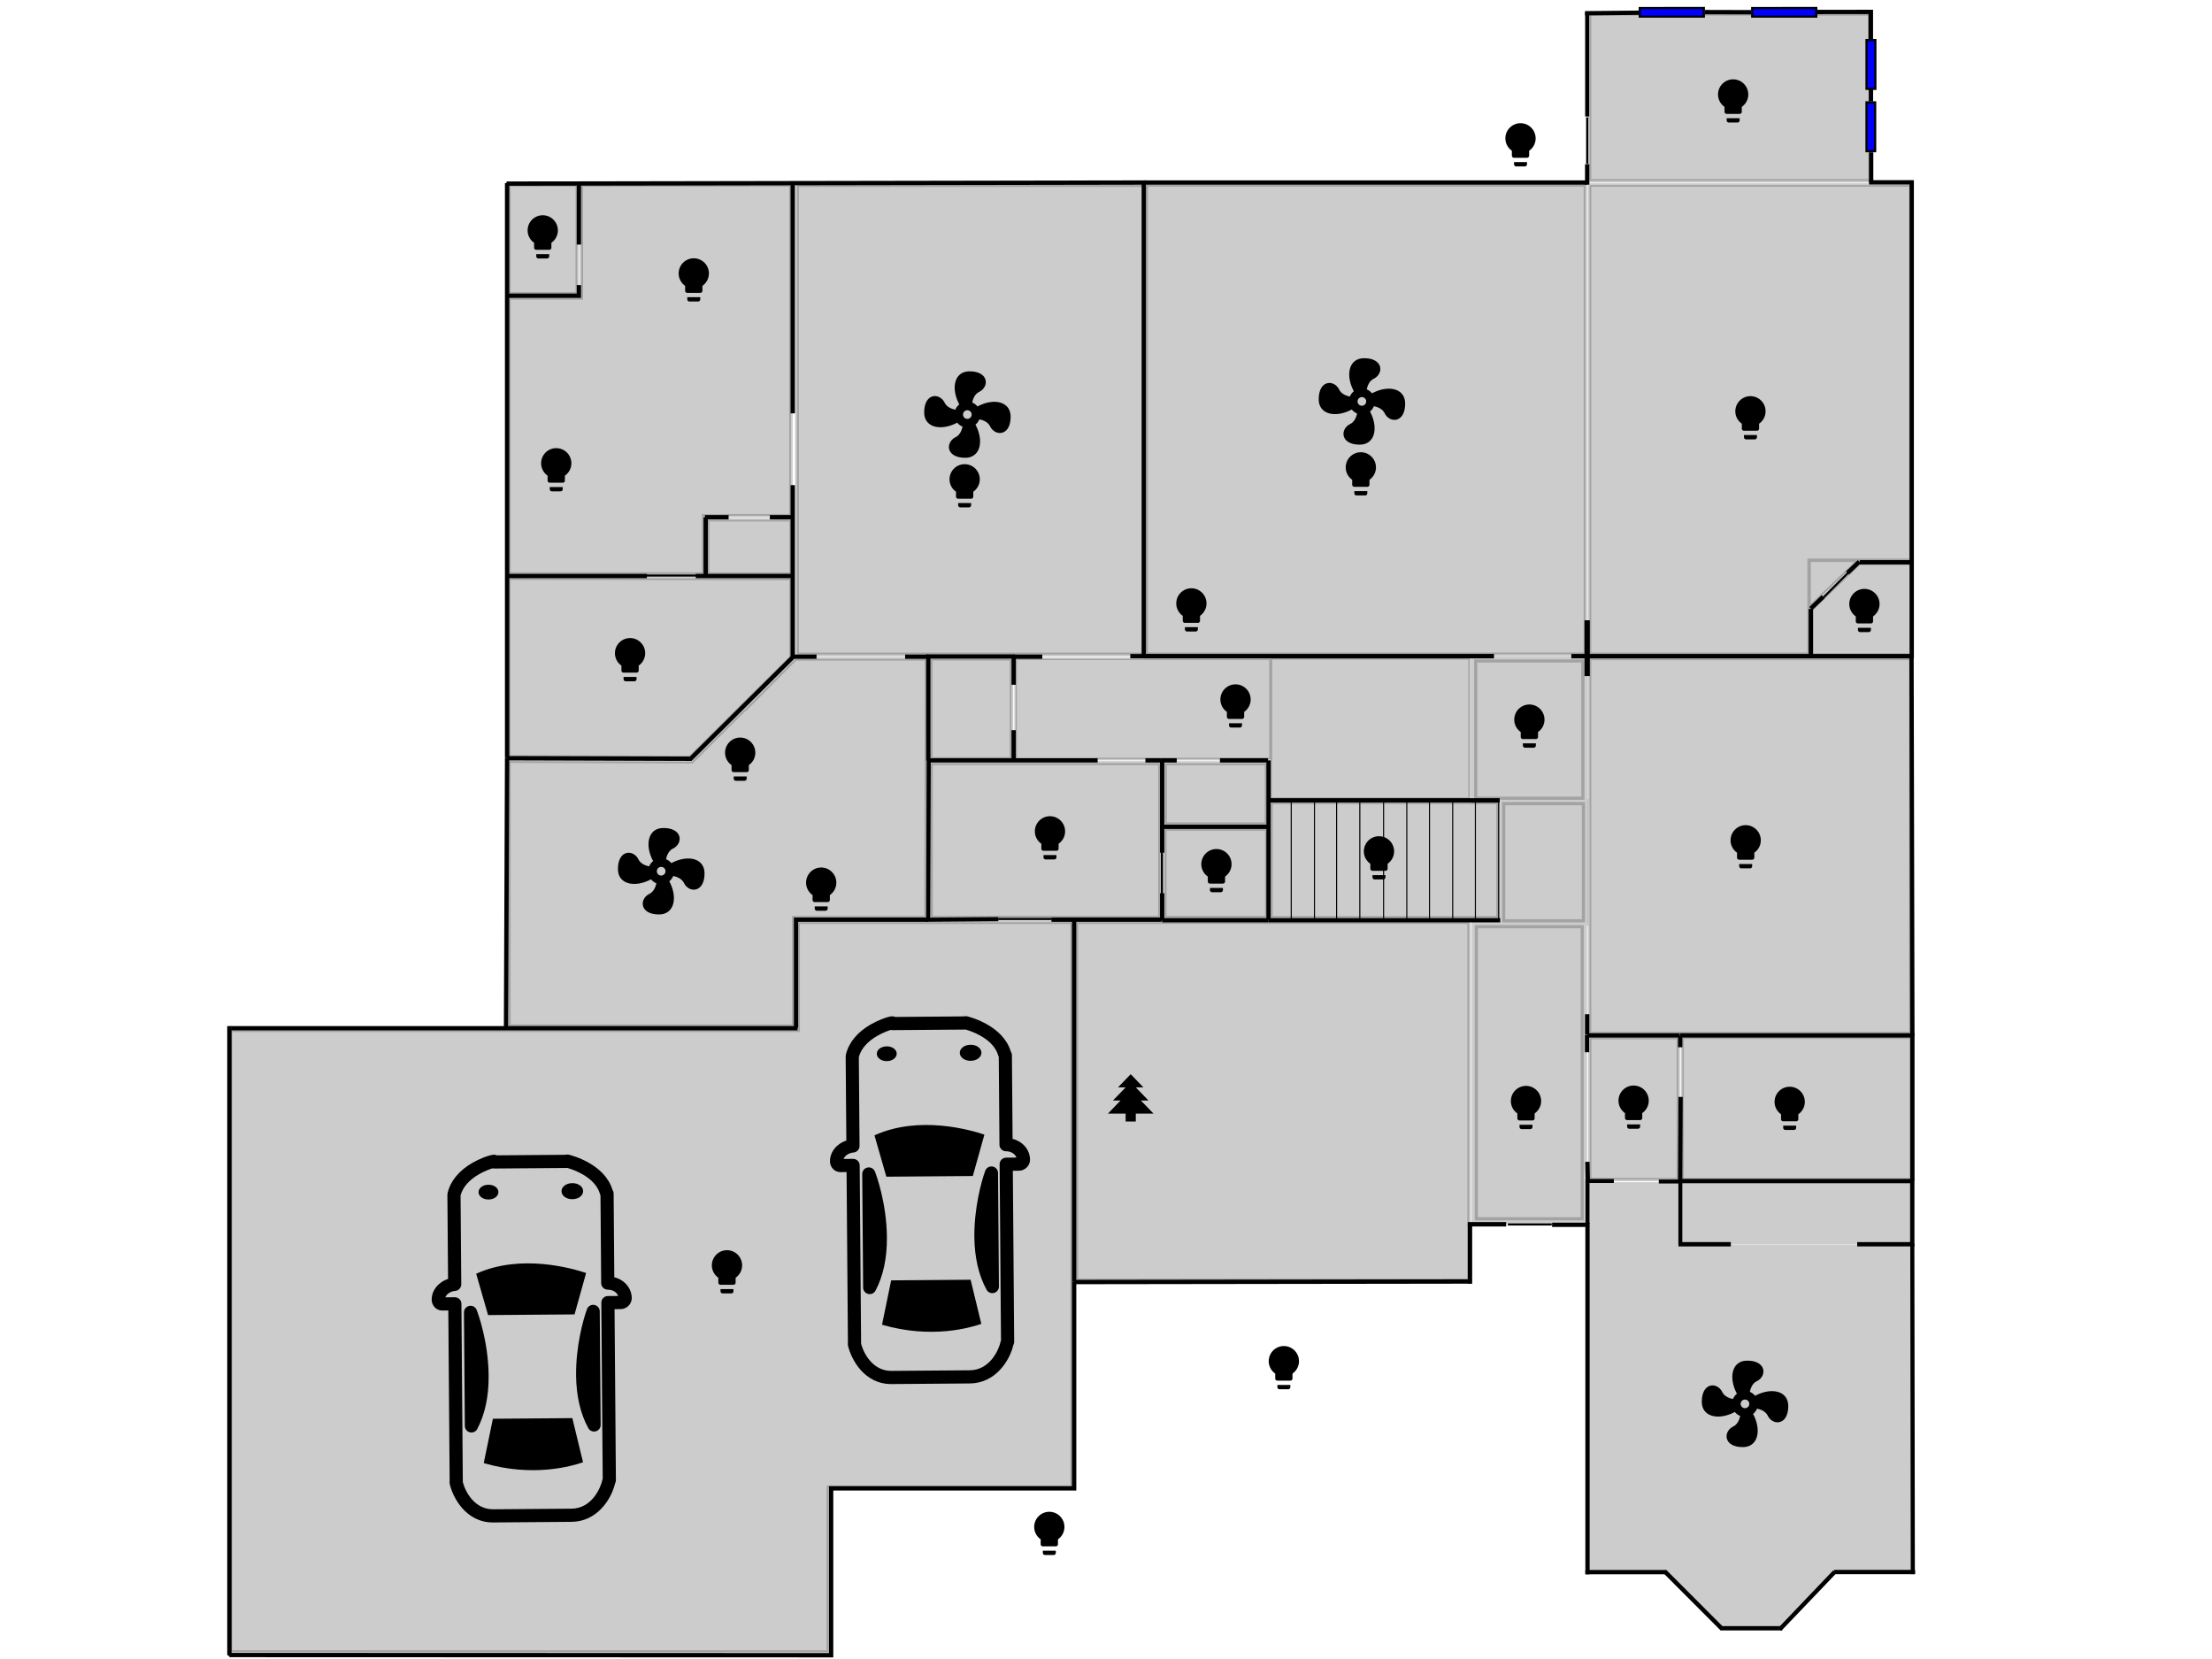 <?xml version="1.0" encoding="UTF-8" standalone="no"?>
<!-- Created with Inkscape (http://www.inkscape.org/) -->

<svg
   xmlns:dc="http://purl.org/dc/elements/1.1/"
   xmlns:cc="http://creativecommons.org/ns#"
   xmlns:rdf="http://www.w3.org/1999/02/22-rdf-syntax-ns#"
   xmlns:svg="http://www.w3.org/2000/svg"
   xmlns="http://www.w3.org/2000/svg"
   xmlns:sodipodi="http://sodipodi.sourceforge.net/DTD/sodipodi-0.dtd"
   xmlns:inkscape="http://www.inkscape.org/namespaces/inkscape"
   width="1024"
   height="768"
   viewBox="0 0 1024 768"
   version="1.1"
   id="svg8"
   inkscape:version="0.92.2 5c3e80d, 2017-08-06"
   sodipodi:docname="downstairs.svg">
  <defs
     id="defs2">
    <inkscape:path-effect
       effect="bspline"
       id="path-effect173"
       is_visible="true"
       weight="33.333"
       steps="2"
       helper_size="0"
       apply_no_weight="true"
       apply_with_weight="true"
       only_selected="false" />
    <inkscape:path-effect
       effect="bspline"
       id="path-effect169"
       is_visible="true"
       weight="33.333"
       steps="2"
       helper_size="0"
       apply_no_weight="true"
       apply_with_weight="true"
       only_selected="false" />
    <filter
       inkscape:collect="always"
       style="color-interpolation-filters:sRGB"
       id="filter4553"
       x="-0.783"
       width="2.566"
       y="-0.799"
       height="2.598">
      <feGaussianBlur
         inkscape:collect="always"
         stdDeviation="57.333"
         id="feGaussianBlur4555" />
    </filter>
  </defs>
  <sodipodi:namedview
     id="base"
     pagecolor="#ffffff"
     bordercolor="#666666"
     borderopacity="1.0"
     inkscape:pageopacity="0.0"
     inkscape:pageshadow="2"
     inkscape:zoom="3.620387"
     inkscape:cx="806.88751"
     inkscape:cy="640.59352"
     inkscape:document-units="px"
     inkscape:current-layer="layer1"
     showgrid="false"
     units="px"
     scale-x="1"
     inkscape:window-width="1584"
     inkscape:window-height="1396"
     inkscape:window-x="873"
     inkscape:window-y="0"
     inkscape:window-maximized="0"
     inkscape:lockguides="true"
     inkscape:snap-global="false"
     inkscape:object-nodes="false" />
  <g
     inkscape:label="Layer 1"
     inkscape:groupmode="layer"
     id="layer1"
     transform="translate(0,-93.8)">
    <rect
       id="rect3742"
       width="175.767"
       height="172.231"
       x="214.152"
       y="543.097"
       style="opacity:0;stroke:none;stroke-opacity:1;filter:url(#filter4553)"
       transform="matrix(0.964,0,0,0.971,4.758,7.76)" />
    <path
       inkscape:connector-curvature="0"
       style="opacity:0.2;stroke:#000000;stroke-width:1.627;stroke-opacity:1"
       d="m 369.492,520.716 v 50.021 H 106.729 V 858.557 h 276.765 v -76.261 h 112.848 v -261.58 z"
       id="rect4581" />
    <path
       style="opacity:0.2;stroke:#000000;stroke-width:1.877;stroke-opacity:1"
       d="m 430.903,447.056 v 71.634 h 106.18 v -45.368 -26.266 z"
       id="rect4588"
       inkscape:connector-curvature="0" />
    <path
       style="opacity:0.2;stroke:#000000;stroke-width:1.879;stroke-opacity:1"
       d="m 539.228,447.109 h 47.205 v 28.329 h -47.205 z"
       id="rect4594"
       inkscape:connector-curvature="0" />
    <rect
       style="opacity:0.2;stroke:#000000;stroke-width:1.725;stroke-opacity:1"
       id="rect4599"
       width="47.312"
       height="41.149"
       x="539.175"
       y="477.543" />
    <rect
       style="opacity:0.2;stroke:#000000;stroke-width:1.593;stroke-opacity:1"
       id="rect4603"
       width="37.295"
       height="46.283"
       x="430.956"
       y="398.797" />
    <rect
       style="opacity:0.2;stroke:#000000;stroke-width:1.788;stroke-opacity:1"
       id="rect4616"
       width="160.532"
       height="217.354"
       x="368.946"
       y="179.446" />
    <path
       style="opacity:0.2;stroke:#000000;stroke-width:1.604;stroke-opacity:1"
       d="m 235.542,361.466 130.621,0.152 -0.002,36.514 -46.646,46.256 -83.973,-0.152 z"
       id="rect4618"
       inkscape:connector-curvature="0"
       sodipodi:nodetypes="cccccc" />
    <path
       inkscape:connector-curvature="0"
       style="opacity:0.2;stroke:#000000;stroke-width:1.614;stroke-opacity:1"
       d="m 269.119,179.411 v 52.31 h -33.571 v 127.81 h 90.21 V 332.622 h 7.914 v -0.068 h 32.482 V 179.411 Z"
       id="rect4625" />
    <rect
       style="opacity:0.2;stroke:#000000;stroke-width:1.536;stroke-opacity:1"
       id="rect4635"
       width="31.569"
       height="50.369"
       x="235.621"
       y="179.411" />
    <rect
       style="opacity:0.2;stroke:#000000;stroke-width:1.522;stroke-opacity:1"
       id="rect4654"
       width="38.559"
       height="25.128"
       x="327.64"
       y="334.449" />
    <rect
       style="opacity:0.2;stroke:#000000;stroke-width:1.623;stroke-opacity:1"
       id="rect4656"
       width="181.816"
       height="165.79"
       x="498.282"
       y="520.714" />
    <path
       inkscape:connector-curvature="0"
       style="opacity:0.2;stroke:#000000;stroke-width:1.638;stroke-opacity:1"
       d="m 368.214,398.788 c -47.355,47.763 0.25,-0.5 -47.855,47.605 l -84.799,-0.25 0,122.726 h 131.904 v -50.231 h 61.255 l 0.25,-119.851 z"
       id="rect4663"
       sodipodi:nodetypes="ccccccccc" />
    <rect
       style="opacity:0.2;stroke:#000000;stroke-width:1.591;stroke-opacity:1"
       id="rect4671"
       width="105.069"
       height="53.369"
       x="588.385"
       y="465.315" />
    <path
       inkscape:connector-curvature="0"
       id="rect4675"
       style="opacity:0.2;stroke:#000000;stroke-width:1.196;stroke-opacity:1"
       d="m 588.139,398.588 h 92.179 v 64.98 H 588.139 Z m -117.959,0.209 H 588.357 V 445.171 H 470.179 Z" />
    <rect
       style="opacity:0.2;stroke:#000000;stroke-width:1.614;stroke-opacity:1"
       id="rect4709"
       width="148.758"
       height="173.652"
       x="735.853"
       y="398.613" />
    <rect
       style="opacity:0.2;stroke:#000000;stroke-width:1.344;stroke-opacity:1"
       id="rect4711"
       width="105.921"
       height="65.763"
       x="778.829"
       y="574.072" />
    <path
       style="opacity:0.2;stroke:#000000;stroke-width:1.29;stroke-opacity:1"
       d="M 735.924 547.916 L 735.924 728.059 L 884.66 728.059 L 884.66 576.982 L 777.014 576.982 L 777.014 547.916 L 735.924 547.916 z M 773.576 728.674 L 785.59 740.689 L 797.602 752.705 L 810.861 752.693 L 824.121 752.682 L 832.684 743.693 C 837.393 738.75 842.53 733.348 844.1 731.689 L 846.953 728.674 L 810.266 728.674 L 773.576 728.674 z "
       transform="translate(0,93.8)"
       id="binary_sensor.guest_occupancy">
      <title
         id="title3996">Guest Room Occupancy</title>
    </path>
    <rect
       style="opacity:0.2;stroke:#000000;stroke-width:1.553;stroke-opacity:1"
       id="rect4715"
       width="41.001"
       height="65.682"
       x="735.94"
       y="574.174" />
    <rect
       style="opacity:0.2;stroke:#000000;stroke-width:1.614;stroke-opacity:1"
       id="rect4717"
       width="203.347"
       height="217.224"
       x="530.578"
       y="179.446" />
    <rect
       style="opacity:0.2;stroke:#000000;stroke-width:1.614;stroke-opacity:1"
       id="rect4721"
       width="129.912"
       height="77.265"
       x="735.854"
       y="100.24" />
    <path
       inkscape:connector-curvature="0"
       id="rect4735"
       style="opacity:0.2;stroke:#000000;stroke-width:1.614;stroke-opacity:1"
       d="m 837.496,353.174 h 22.969 c -22.969,21.996 0,0 -22.969,21.996 z M 735.853,179.448 V 396.671 H 837.496 V 353.174 h 47.115 V 179.448 Z" />
    <path
       style="opacity:0.2;stroke:#000000;stroke-width:0.913;stroke-opacity:1"
       d="m 860.827,354.959 h 23.983 v 41.711 h -45.676 v -20.856 z"
       id="rect5352"
       inkscape:connector-curvature="0"
       sodipodi:nodetypes="cccccc" />
    <path
       style="fill:none;stroke:#000000;stroke-width:2.011;stroke-linecap:butt;stroke-linejoin:miter;stroke-miterlimit:4;stroke-dasharray:none;stroke-opacity:1"
       d="m 106.2,568.8 c 0,292.168 0,291.157 0,291.157 v 0 c 278.3,0.093 278.55,0.093 278.55,0.093 v 0 0 -77.25 h 112.5 v 0 0 l 0,-95.75"
       id="path5359"
       inkscape:connector-curvature="0" />
    <path
       style="opacity:0.2;stroke:#000000;stroke-width:2.961;stroke-opacity:1"
       d="M 682.416 305.246 L 682.416 370.26 L 733.496 370.26 L 733.496 305.246 L 682.416 305.246 z M 695.355 371.289 L 695.355 427.012 L 733.775 427.012 L 733.775 371.289 L 695.355 371.289 z M 682.715 428.254 L 682.715 564.943 L 733.195 564.943 L 733.195 428.254 L 682.715 428.254 z "
       transform="translate(0,93.8)"
       id="path5914" />
    <path
       style="fill:none;stroke:#000000;stroke-width:2;stroke-linecap:butt;stroke-linejoin:miter;stroke-opacity:1;stroke-miterlimit:4;stroke-dasharray:none"
       d="m 497.25,687.3 183.75,-0.25"
       id="path5920"
       inkscape:connector-curvature="0" />
    <path
       style="fill:none;stroke:#000000;stroke-width:1px;stroke-linecap:butt;stroke-linejoin:miter;stroke-opacity:1"
       d="M 680.25,686.55 Z"
       id="path5926"
       inkscape:connector-curvature="0" />
    <path
       style="fill:none;stroke:#000000;stroke-width:2.029;stroke-linecap:butt;stroke-linejoin:miter;stroke-miterlimit:4;stroke-dasharray:none;stroke-opacity:1"
       d="m 680.5,688.081 v -27.281 0"
       id="path5928"
       inkscape:connector-curvature="0" />
    <path
       style="fill:none;stroke:#000000;stroke-width:2.045;stroke-linecap:butt;stroke-linejoin:miter;stroke-miterlimit:4;stroke-dasharray:none;stroke-opacity:1"
       d="m 679.469,660.55 h 17.781"
       id="path5930"
       inkscape:connector-curvature="0" />
    <path
       style="fill:none;stroke:#000000;stroke-width:1.979;stroke-linecap:butt;stroke-linejoin:miter;stroke-miterlimit:4;stroke-dasharray:none;stroke-opacity:1"
       d="m 718.505,660.795 v 0 0 h 16.394 v 161.797"
       id="path5932"
       inkscape:connector-curvature="0" />
    <path
       style="fill:none;stroke:#000000;stroke-width:1.854;stroke-linecap:butt;stroke-linejoin:miter;stroke-miterlimit:4;stroke-dasharray:none;stroke-opacity:1"
       d="m 734.892,660.338 v -19.823 h 12.202 v 0 0"
       id="path5949"
       inkscape:connector-curvature="0" />
    <path
       style="fill:none;stroke:#000000;stroke-width:1.825;stroke-linecap:butt;stroke-linejoin:miter;stroke-miterlimit:4;stroke-dasharray:none;stroke-opacity:1"
       d="m 767.912,640.758 h 9.966 v 29.087"
       id="path5951"
       inkscape:connector-curvature="0" />
    <path
       style="fill:none;stroke:#000000;stroke-width:2.02;stroke-linecap:butt;stroke-linejoin:miter;stroke-miterlimit:4;stroke-dasharray:none;stroke-opacity:1"
       d="m 777.012,669.8 h 24.238"
       id="path5953"
       inkscape:connector-curvature="0" />
    <path
       style="fill:none;stroke:#000000;stroke-width:2;stroke-linecap:butt;stroke-linejoin:miter;stroke-opacity:1;stroke-miterlimit:4;stroke-dasharray:none"
       d="m 859.75,669.8 v 0 0 h 25.5 v -29.25 0 0 l -107.5,0"
       id="path5955"
       inkscape:connector-curvature="0" />
    <path
       style="fill:none;stroke:#000000;stroke-width:1.907;stroke-linecap:butt;stroke-linejoin:miter;stroke-miterlimit:4;stroke-dasharray:none;stroke-opacity:1"
       d="m 885.267,669.548 0.228,152.973"
       id="path5957"
       inkscape:connector-curvature="0" />
    <path
       style="fill:none;stroke:#000000;stroke-width:2;stroke-linecap:butt;stroke-linejoin:miter;stroke-opacity:1;stroke-miterlimit:4;stroke-dasharray:none"
       d="m 885.298,640.299 v -67.175 0 0 0 0 l -107.48,10e-6 v 0"
       id="path5959"
       inkscape:connector-curvature="0" />
    <path
       style="fill:none;stroke:#000000;stroke-width:2;stroke-linecap:butt;stroke-linejoin:miter;stroke-opacity:1;stroke-miterlimit:4;stroke-dasharray:none"
       d="m 777.817,640.476 0.177,-38.891"
       id="path5961"
       inkscape:connector-curvature="0" />
    <path
       style="fill:none;stroke:#000000;stroke-width:2;stroke-linecap:butt;stroke-linejoin:miter;stroke-opacity:1;stroke-miterlimit:4;stroke-dasharray:none"
       d="m 777.817,573.124 v 5.48"
       id="path5965"
       inkscape:connector-curvature="0" />
    <path
       style="fill:none;stroke:#000000;stroke-width:2;stroke-linecap:butt;stroke-linejoin:miter;stroke-opacity:1;stroke-miterlimit:4;stroke-dasharray:none"
       d="M 777.641,573.124 H 734.861"
       id="path5967"
       inkscape:connector-curvature="0" />
    <path
       style="fill:none;stroke:#000000;stroke-width:2;stroke-linecap:butt;stroke-linejoin:miter;stroke-opacity:1;stroke-miterlimit:4;stroke-dasharray:none"
       d="m 734.684,572.947 v 7.955"
       id="path5969"
       inkscape:connector-curvature="0" />
    <path
       style="fill:none;stroke:#000000;stroke-width:2;stroke-linecap:butt;stroke-linejoin:miter;stroke-opacity:1;stroke-miterlimit:4;stroke-dasharray:none"
       d="m 735.037,640.299 -0.177,-8.662"
       id="path5971"
       inkscape:connector-curvature="0" />
    <path
       style="fill:none;stroke:#000000;stroke-width:2;stroke-linecap:butt;stroke-linejoin:miter;stroke-opacity:1;stroke-miterlimit:4;stroke-dasharray:none"
       d="m 734.75,572.8 v -9.5 0"
       id="path5975"
       inkscape:connector-curvature="0" />
    <path
       style="fill:none;stroke:#000000;stroke-width:2.469;stroke-linecap:butt;stroke-linejoin:miter;stroke-miterlimit:4;stroke-dasharray:none;stroke-opacity:1"
       d="m 734.75,380.952 v 24.581 h -0.136 v 0"
       id="path5977"
       inkscape:connector-curvature="0" />
    <path
       style="fill:none;stroke:#000000;stroke-width:2.046;stroke-linecap:butt;stroke-linejoin:miter;stroke-miterlimit:4;stroke-dasharray:none;stroke-opacity:1"
       d="M 727.429,397.55 H 885.25"
       id="path5979"
       inkscape:connector-curvature="0" />
    <path
       style="fill:none;stroke:#000000;stroke-width:2;stroke-linecap:butt;stroke-linejoin:miter;stroke-opacity:1;stroke-miterlimit:4;stroke-dasharray:none"
       d="m 694.25,464.3 h -107"
       id="path5981"
       inkscape:connector-curvature="0" />
    <path
       style="fill:none;stroke:#000000;stroke-width:2;stroke-linecap:butt;stroke-linejoin:miter;stroke-opacity:1;stroke-miterlimit:4;stroke-dasharray:none"
       d="m 587.25,519.8 h 107.25"
       id="path5983"
       inkscape:connector-curvature="0" />
    <path
       style="fill:none;stroke:#000000;stroke-width:2;stroke-linecap:butt;stroke-linejoin:miter;stroke-opacity:1;stroke-miterlimit:4;stroke-dasharray:none"
       d="m 587.25,445.8 v 18.25 l 0,55.5"
       id="path5985"
       inkscape:connector-curvature="0" />
    <path
       style="fill:none;stroke:#000000;stroke-width:2;stroke-linecap:butt;stroke-linejoin:miter;stroke-opacity:1;stroke-miterlimit:4;stroke-dasharray:none"
       d="m 587,476.55 h -49 v 0 0 0 l 0,-30.75"
       id="path5987"
       inkscape:connector-curvature="0" />
    <path
       style="fill:none;stroke:#000000;stroke-width:2;stroke-linecap:butt;stroke-linejoin:miter;stroke-opacity:1;stroke-miterlimit:4;stroke-dasharray:none"
       d="m 537.75,445.8 h 7"
       id="path5989"
       inkscape:connector-curvature="0" />
    <path
       style="fill:none;stroke:#000000;stroke-width:2;stroke-linecap:butt;stroke-linejoin:miter;stroke-opacity:1;stroke-miterlimit:4;stroke-dasharray:none"
       d="M 587,445.8 H 564.75"
       id="path5991"
       inkscape:connector-curvature="0" />
    <path
       style="fill:none;stroke:#000000;stroke-width:2;stroke-linecap:butt;stroke-linejoin:miter;stroke-opacity:1;stroke-miterlimit:4;stroke-dasharray:none"
       d="m 537.75,445.8 h -7.5"
       id="path6003"
       inkscape:connector-curvature="0" />
    <path
       style="fill:none;stroke:#000000;stroke-width:2;stroke-linecap:butt;stroke-linejoin:miter;stroke-opacity:1;stroke-miterlimit:4;stroke-dasharray:none"
       d="m 587.25,519.8 h -49.25 v 0 0"
       id="path6005"
       inkscape:connector-curvature="0" />
    <path
       style="fill:none;stroke:#000000;stroke-width:2;stroke-linecap:butt;stroke-linejoin:miter;stroke-opacity:1;stroke-miterlimit:4;stroke-dasharray:none"
       d="m 538,476.05 v 12.5"
       id="path6007"
       inkscape:connector-curvature="0" />
    <path
       style="fill:none;stroke:#000000;stroke-width:2;stroke-linecap:butt;stroke-linejoin:miter;stroke-opacity:1;stroke-miterlimit:4;stroke-dasharray:none"
       d="m 538,520.05 v -12.75 0 0 0"
       id="path6009"
       inkscape:connector-curvature="0" />
    <path
       style="fill:none;stroke:#000000;stroke-width:1.973;stroke-linecap:butt;stroke-linejoin:miter;stroke-miterlimit:4;stroke-dasharray:none;stroke-opacity:1"
       d="m 429.75,445.8 h 78.379"
       id="path6015"
       inkscape:connector-curvature="0" />
    <path
       style="fill:none;stroke:#000000;stroke-width:1.92;stroke-linecap:butt;stroke-linejoin:miter;stroke-miterlimit:4;stroke-dasharray:none;stroke-opacity:1"
       d="m 429.921,445.529 -0.23,74.041 32.462,-0.25"
       id="path6017"
       inkscape:connector-curvature="0" />
    <path
       style="fill:none;stroke:#000000;stroke-width:2;stroke-linecap:butt;stroke-linejoin:miter;stroke-opacity:1;stroke-miterlimit:4;stroke-dasharray:none"
       d="m 486.75,519.55 h 10.5 l 40.5,0"
       id="path6019"
       inkscape:connector-curvature="0" />
    <path
       style="fill:none;stroke:#000000;stroke-width:2;stroke-linecap:butt;stroke-linejoin:miter;stroke-opacity:1;stroke-miterlimit:4;stroke-dasharray:none"
       d="m 497.25,687.05 v -167.5 0 0 0"
       id="path6021"
       inkscape:connector-curvature="0" />
    <path
       style="fill:none;stroke:#000000;stroke-width:2;stroke-linecap:butt;stroke-linejoin:miter;stroke-miterlimit:4;stroke-dasharray:none;stroke-opacity:1"
       d="m 107,569.8 h 262.25"
       id="path6023"
       inkscape:connector-curvature="0" />
    <path
       style="fill:none;stroke:#000000;stroke-width:2;stroke-linecap:butt;stroke-linejoin:miter;stroke-opacity:1;stroke-miterlimit:4;stroke-dasharray:none"
       d="m 368.5,569.55 v -50 0 0 l 61.25,0"
       id="path6025"
       inkscape:connector-curvature="0" />
    <path
       style="fill:none;stroke:#000000;stroke-width:2;stroke-linecap:butt;stroke-linejoin:miter;stroke-opacity:1;stroke-miterlimit:4;stroke-dasharray:none"
       d="m 884.944,354.097 h -24.042 v 0"
       id="path6029"
       inkscape:connector-curvature="0" />
    <path
       style="fill:none;stroke:#000000;stroke-width:2;stroke-linecap:butt;stroke-linejoin:miter;stroke-opacity:1;stroke-miterlimit:4;stroke-dasharray:none"
       d="M 838.275,397.231 V 375.664"
       id="path6031"
       inkscape:connector-curvature="0" />
    <path
       style="fill:none;stroke:#000000;stroke-width:2;stroke-linecap:butt;stroke-linejoin:miter;stroke-opacity:1;stroke-miterlimit:4;stroke-dasharray:none"
       d="m 838.25,375.55 5.75,-5.5"
       id="path6033"
       inkscape:connector-curvature="0" />
    <path
       style="fill:none;stroke:#000000;stroke-width:2;stroke-linecap:butt;stroke-linejoin:miter;stroke-opacity:1;stroke-miterlimit:4;stroke-dasharray:none"
       d="m 860.75,353.8 -5.5,5.25"
       id="path6035"
       inkscape:connector-curvature="0" />
    <path
       style="fill:none;stroke:#000000;stroke-width:2;stroke-linecap:butt;stroke-linejoin:miter;stroke-miterlimit:4;stroke-dasharray:none;stroke-opacity:1"
       d="m 866.242,99.311 -25.038,0.033"
       id="path6041"
       inkscape:connector-curvature="0" />
    <path
       style="fill:none;stroke:#000000;stroke-width:2;stroke-linecap:butt;stroke-linejoin:miter;stroke-miterlimit:4;stroke-dasharray:none;stroke-opacity:1"
       d="M 734.75,179.277 V 169.8"
       id="path6043"
       inkscape:connector-curvature="0" />
    <path
       style="fill:none;stroke:#000000;stroke-width:1.868;stroke-linecap:butt;stroke-linejoin:miter;stroke-miterlimit:4;stroke-dasharray:none;stroke-opacity:1"
       d="M 734.75,99.3 V 147.729"
       id="path6045"
       inkscape:connector-curvature="0" />
    <path
       style="fill:none;stroke:#000000;stroke-width:2;stroke-linecap:butt;stroke-linejoin:miter;stroke-opacity:1;stroke-miterlimit:4;stroke-dasharray:none"
       d="M 734.75,178.3 H 529.5 v 0 0"
       id="path6047"
       inkscape:connector-curvature="0" />
    <path
       style="fill:none;stroke:#000000;stroke-width:2.069;stroke-linecap:butt;stroke-linejoin:miter;stroke-miterlimit:4;stroke-dasharray:none;stroke-opacity:1"
       d="M 691.607,397.55 H 529.5"
       id="path6049"
       inkscape:connector-curvature="0" />
    <path
       style="fill:none;stroke:#000000;stroke-width:2;stroke-linecap:butt;stroke-linejoin:miter;stroke-opacity:1;stroke-miterlimit:4;stroke-dasharray:none"
       d="m 529.5,178.3 v 219.25 0 0 0 0 0"
       id="path6051"
       inkscape:connector-curvature="0" />
    <path
       style="fill:none;stroke:#000000;stroke-width:2;stroke-linecap:butt;stroke-linejoin:miter;stroke-opacity:1;stroke-miterlimit:4;stroke-dasharray:none"
       d="m 429.759,445.892 v -48.183 l 39.933,1e-5"
       id="path6053"
       inkscape:connector-curvature="0" />
    <path
       style="fill:none;stroke:#000000;stroke-width:2;stroke-linecap:butt;stroke-linejoin:miter;stroke-opacity:1;stroke-miterlimit:4;stroke-dasharray:none"
       d="m 469.25,397.55 v 13 0.25 0"
       id="path6055"
       inkscape:connector-curvature="0" />
    <path
       style="fill:none;stroke:#000000;stroke-width:2;stroke-linecap:butt;stroke-linejoin:miter;stroke-opacity:1;stroke-miterlimit:4;stroke-dasharray:none"
       d="m 469.25,445.55 v -13.75 0 0"
       id="path6057"
       inkscape:connector-curvature="0" />
    <path
       style="fill:none;stroke:#000000;stroke-width:2;stroke-linecap:butt;stroke-linejoin:miter;stroke-opacity:1;stroke-miterlimit:4;stroke-dasharray:none"
       d="m 469,397.8 h 13.5"
       id="path6065"
       inkscape:connector-curvature="0" />
    <path
       inkscape:connector-curvature="0"
       id="path6067"
       d="m 523.25,397.55 h 6.5"
       style="fill:none;stroke:#000000;stroke-width:2;stroke-linecap:butt;stroke-linejoin:miter;stroke-miterlimit:4;stroke-dasharray:none;stroke-opacity:1" />
    <path
       style="fill:none;stroke:#000000;stroke-width:2;stroke-linecap:butt;stroke-linejoin:miter;stroke-opacity:1;stroke-miterlimit:4;stroke-dasharray:none"
       d="m 429.75,397.8 h -10.75"
       id="path6069"
       inkscape:connector-curvature="0" />
    <path
       style="fill:none;stroke:#000000;stroke-width:2;stroke-linecap:butt;stroke-linejoin:miter;stroke-opacity:1;stroke-miterlimit:4;stroke-dasharray:none"
       d="m 378,397.8 h -10.75 l -47.5,47.25 -85.25,-0.25 v 0 0"
       id="path6071"
       inkscape:connector-curvature="0" />
    <path
       style="fill:none;stroke:#000000;stroke-width:2;stroke-linecap:butt;stroke-linejoin:miter;stroke-opacity:1;stroke-miterlimit:4;stroke-dasharray:none"
       d="m 234.75,444.55 -0.5,125"
       id="path6073"
       inkscape:connector-curvature="0" />
    <path
       style="fill:none;stroke:#000000;stroke-width:2.003;stroke-linecap:butt;stroke-linejoin:miter;stroke-miterlimit:4;stroke-dasharray:none;stroke-opacity:1"
       d="m 530.25,178.3 -295.75,0.5"
       id="path6075"
       inkscape:connector-curvature="0" />
    <path
       style="fill:none;stroke:#000000;stroke-width:2;stroke-linecap:butt;stroke-linejoin:miter;stroke-opacity:1;stroke-miterlimit:4;stroke-dasharray:none"
       d="M 234.75,178.55 V 444.55"
       id="path6077"
       inkscape:connector-curvature="0" />
    <path
       style="fill:none;stroke:#000000;stroke-width:2;stroke-linecap:butt;stroke-linejoin:miter;stroke-opacity:1;stroke-miterlimit:4;stroke-dasharray:none"
       d="m 366.988,318.388 v 79.55"
       id="path6079"
       inkscape:connector-curvature="0" />
    <path
       style="fill:none;stroke:#000000;stroke-width:2;stroke-linecap:butt;stroke-linejoin:miter;stroke-opacity:1;stroke-miterlimit:4;stroke-dasharray:none"
       d="M 366.988,285.154 V 178.381"
       id="path6081"
       inkscape:connector-curvature="0" />
    <path
       style="fill:none;stroke:#000000;stroke-width:2;stroke-linecap:butt;stroke-linejoin:miter;stroke-opacity:1;stroke-miterlimit:4;stroke-dasharray:none"
       d="m 234.406,230.707 h 33.588 v 0 0 l 0,-4.95 v 0 0"
       id="path6083"
       inkscape:connector-curvature="0" />
    <path
       style="fill:none;stroke:#000000;stroke-width:2;stroke-linecap:butt;stroke-linejoin:miter;stroke-opacity:1;stroke-miterlimit:4;stroke-dasharray:none"
       d="m 267.993,178.381 v 28.638"
       id="path6085"
       inkscape:connector-curvature="0" />
    <path
       style="fill:none;stroke:#000000;stroke-width:2;stroke-linecap:butt;stroke-linejoin:miter;stroke-opacity:1;stroke-miterlimit:4;stroke-dasharray:none"
       d="m 322.087,360.461 h 44.901"
       id="path6087"
       inkscape:connector-curvature="0" />
    <path
       style="fill:none;stroke:#000000;stroke-width:2;stroke-linecap:butt;stroke-linejoin:miter;stroke-opacity:1;stroke-miterlimit:4;stroke-dasharray:none"
       d="M 299.46,360.461 H 234.759"
       id="path6089"
       inkscape:connector-curvature="0" />
    <path
       style="fill:none;stroke:#000000;stroke-width:2;stroke-linecap:butt;stroke-linejoin:miter;stroke-opacity:1;stroke-miterlimit:4;stroke-dasharray:none"
       d="M 326.683,359.754 V 333.238"
       id="path6091"
       inkscape:connector-curvature="0" />
    <path
       style="fill:none;stroke:#000000;stroke-width:2;stroke-linecap:butt;stroke-linejoin:miter;stroke-opacity:1;stroke-miterlimit:4;stroke-dasharray:none"
       d="m 366.988,333.238 h -10.607 v 0"
       id="path6093"
       inkscape:connector-curvature="0" />
    <path
       style="fill:none;stroke:#000000;stroke-width:2;stroke-linecap:butt;stroke-linejoin:miter;stroke-opacity:1;stroke-miterlimit:4;stroke-dasharray:none"
       d="m 326.33,333.238 h 10.96 v 0"
       id="path6097"
       inkscape:connector-curvature="0" />
    <path
       inkscape:connector-curvature="0"
       id="path6122"
       d="m 693.75,464.05 v 55.5"
       style="fill:none;stroke:#000000;stroke-width:0.5;stroke-linecap:butt;stroke-linejoin:miter;stroke-miterlimit:4;stroke-dasharray:none;stroke-opacity:1" />
    <path
       style="fill:none;stroke:#000000;stroke-width:0.5;stroke-linecap:butt;stroke-linejoin:miter;stroke-miterlimit:4;stroke-dasharray:none;stroke-opacity:1"
       d="m 683,464.05 v 55.5"
       id="path6124"
       inkscape:connector-curvature="0" />
    <path
       style="fill:none;stroke:#000000;stroke-width:0.5;stroke-linecap:butt;stroke-linejoin:miter;stroke-miterlimit:4;stroke-dasharray:none;stroke-opacity:1"
       d="m 672.5,464.3 v 55.5"
       id="path6126"
       inkscape:connector-curvature="0" />
    <path
       inkscape:connector-curvature="0"
       id="path6128"
       d="m 661.75,464.3 v 55.5"
       style="fill:none;stroke:#000000;stroke-width:0.5;stroke-linecap:butt;stroke-linejoin:miter;stroke-miterlimit:4;stroke-dasharray:none;stroke-opacity:1" />
    <path
       inkscape:connector-curvature="0"
       id="path6130"
       d="m 651.25,464.55 v 55.5"
       style="fill:none;stroke:#000000;stroke-width:0.5;stroke-linecap:butt;stroke-linejoin:miter;stroke-miterlimit:4;stroke-dasharray:none;stroke-opacity:1" />
    <path
       style="fill:none;stroke:#000000;stroke-width:0.5;stroke-linecap:butt;stroke-linejoin:miter;stroke-miterlimit:4;stroke-dasharray:none;stroke-opacity:1"
       d="m 640.5,464.55 v 55.5"
       id="path6132"
       inkscape:connector-curvature="0" />
    <path
       style="fill:none;stroke:#000000;stroke-width:0.5;stroke-linecap:butt;stroke-linejoin:miter;stroke-miterlimit:4;stroke-dasharray:none;stroke-opacity:1"
       d="m 629.5,464.55 v 55.5"
       id="path6134"
       inkscape:connector-curvature="0" />
    <path
       inkscape:connector-curvature="0"
       id="path6136"
       d="m 618.75,464.55 v 55.5"
       style="fill:none;stroke:#000000;stroke-width:0.5;stroke-linecap:butt;stroke-linejoin:miter;stroke-miterlimit:4;stroke-dasharray:none;stroke-opacity:1" />
    <path
       inkscape:connector-curvature="0"
       id="path6138"
       d="m 608.5,464.3 v 55.5"
       style="fill:none;stroke:#000000;stroke-width:0.5;stroke-linecap:butt;stroke-linejoin:miter;stroke-miterlimit:4;stroke-dasharray:none;stroke-opacity:1" />
    <path
       style="fill:none;stroke:#000000;stroke-width:0.5;stroke-linecap:butt;stroke-linejoin:miter;stroke-miterlimit:4;stroke-dasharray:none;stroke-opacity:1"
       d="m 597.75,464.3 v 55.5"
       id="path6140"
       inkscape:connector-curvature="0" />
    <rect
       style="opacity:0.2;stroke:#000000;stroke-opacity:1"
       id="rect127"
       width="105.712"
       height="27.931"
       x="778.878"
       y="641.536">
      <title
         id="title129">Guest Closet</title>
    </rect>
    <path
       id="switch.guest_hall_lights_switch"
       d="m 756.25,596.331 a 7,7 0 0 0 -7,7 c 0,2.38 1.19,4.47 3,5.74 v 2.26 a 1,1 0 0 0 1,1 h 6 a 1,1 0 0 0 1,-1 v -2.26 c 1.81,-1.27 3,-3.36 3,-5.74 a 7,7 0 0 0 -7,-7 m -3,19 a 1,1 0 0 0 1,1 h 4 a 1,1 0 0 0 1,-1 v -1 h -6 z"
       inkscape:connector-curvature="0"
       inkscape:label="#path8704">
      <title
         id="title8715">Guest Hall Lights</title>
    </path>
    <rect
       id="rect3954"
       width="37.5"
       height="2"
       x="733.927"
       y="820.589"
       style="stroke-width:0.986" />
    <rect
       id="rect3954-9"
       width="37.5"
       height="2"
       x="849.044"
       y="820.542"
       style="stroke-width:0.986" />
    <rect
       id="rect3954-7"
       width="28.454"
       height="2"
       x="796.543"
       y="846.575"
       style="stroke-width:0.859" />
    <rect
       id="rect3954-95"
       width="37.5"
       height="2"
       x="1125.784"
       y="33.994"
       style="stroke-width:0.986"
       transform="rotate(45.04)" />
    <rect
       id="rect3954-1"
       width="36.842"
       height="1.964"
       x="-28.817"
       y="1180.816"
       style="stroke-width:0.968"
       transform="matrix(0.691,-0.723,0.714,0.7,0,0)" />
    <path
       id="switch.guest_bathroom_lights_switch"
       d="m 828.501,596.884 a 7,7 0 0 0 -7,7 c 0,2.38 1.19,4.47 3,5.74 v 2.26 a 1,1 0 0 0 1,1 h 6 a 1,1 0 0 0 1,-1 v -2.26 c 1.81,-1.27 3,-3.36 3,-5.74 a 7,7 0 0 0 -7,-7 m -3,19 a 1,1 0 0 0 1,1 h 4 a 1,1 0 0 0 1,-1 v -1 h -6 z"
       inkscape:connector-curvature="0"
       inkscape:label="#path8704">
      <title
         id="title139">Guest Bathroom Lights</title>
    </path>
    <path
       inkscape:label="#path8704"
       inkscape:connector-curvature="0"
       d="m 808.128,475.793 a 7,7 0 0 0 -7,7 c 0,2.38 1.19,4.47 3,5.74 v 2.26 a 1,1 0 0 0 1,1 h 6 a 1,1 0 0 0 1,-1 v -2.26 c 1.81,-1.27 3,-3.36 3,-5.74 a 7,7 0 0 0 -7,-7 m -3,19 a 1,1 0 0 0 1,1 h 4 a 1,1 0 0 0 1,-1 v -1 h -6 z"
       id="switch.dining_room_lights_switch">
      <title
         id="title143">Dining Room Lights Switch</title>
    </path>
    <path
       id="switch.master_hall_lights_switch"
       d="m 571.965,410.607 a 7,7 0 0 0 -7,7 c 0,2.38 1.19,4.47 3,5.74 v 2.26 a 1,1 0 0 0 1,1 h 6 a 1,1 0 0 0 1,-1 v -2.26 c 1.81,-1.27 3,-3.36 3,-5.74 a 7,7 0 0 0 -7,-7 m -3,19 a 1,1 0 0 0 1,1 h 4 a 1,1 0 0 0 1,-1 v -1 h -6 z"
       inkscape:connector-curvature="0"
       inkscape:label="#path8704">
      <title
         id="title147">Master Hall Lights</title>
    </path>
    <path
       inkscape:label="#path8704"
       inkscape:connector-curvature="0"
       d="m 551.525,366.137 a 7,7 0 0 0 -7,7 c 0,2.38 1.19,4.47 3,5.74 v 2.26 a 1,1 0 0 0 1,1 h 6 a 1,1 0 0 0 1,-1 v -2.26 c 1.81,-1.27 3,-3.36 3,-5.74 a 7,7 0 0 0 -7,-7 m -3,19 a 1,1 0 0 0 1,1 h 4 a 1,1 0 0 0 1,-1 v -1 h -6 z"
       id="switch.family_room_mantle_light_switch">
      <title
         id="title151">Family Room Mantle Light</title>
    </path>
    <path
       id="light.family_room_lights_59"
       d="m 629.97,303.16 a 7,7 0 0 0 -7,7 c 0,2.38 1.19,4.47 3,5.74 v 2.26 a 1,1 0 0 0 1,1 h 6 a 1,1 0 0 0 1,-1 v -2.26 c 1.81,-1.27 3,-3.36 3,-5.74 a 7,7 0 0 0 -7,-7 m -3,19 a 1,1 0 0 0 1,1 h 4 a 1,1 0 0 0 1,-1 v -1 h -6 z"
       inkscape:connector-curvature="0"
       inkscape:label="#path8704">
      <title
         id="title155">Family Room Dimmer</title>
    </path>
    <g
       id="switch.family_room_fan_switch"
       transform="translate(-179.263,-462.382)"
       inkscape:label="#g163">
      <title
         id="title494">Family Room Fan</title>
      <path
         id="path161"
         d="m 809.718,740.013 a 1.997,2 0 0 0 -1.997,2 1.997,2 0 0 0 1.997,2 1.997,2 0 0 0 1.997,-2 1.997,2 0 0 0 -1.997,-2 m 0.998,-18 c 8.987,0 9.206,7.14 4.493,9.5 -1.977,0.98 -2.856,3.08 -3.235,4.94 0.959,0.4 1.797,1.02 2.436,1.82 7.389,-4 15.337,-2.42 15.337,4.74 0,9 -7.129,9.2 -9.486,4.46 -0.999,-1.98 -3.115,-2.86 -4.973,-3.24 -0.399,0.96 -1.018,1.78 -1.817,2.46 3.974,7.38 2.396,15.32 -4.753,15.32 -8.987,0 -9.166,-7.16 -4.453,-9.52 1.957,-0.98 2.836,-3.06 3.235,-4.9 -0.978,-0.4 -1.837,-1.04 -2.476,-1.84 -7.369,3.96 -15.277,2.4 -15.277,-4.74 0,-9 7.109,-9.22 9.466,-4.48 0.999,1.98 3.095,2.84 4.953,3.22 0.379,-0.96 1.018,-1.8 1.837,-2.44 -3.974,-7.38 -2.396,-15.3 4.713,-15.3 z"
         inkscape:connector-curvature="0"
         style="stroke-width:1.999"
         inkscape:label="#path7838">
        <title
           id="title159">Guest Fan and Lights</title>
      </path>
    </g>
    <path
       inkscape:label="#path8704"
       inkscape:connector-curvature="0"
       d="m 863.094,366.413 a 7,7 0 0 0 -7,7 c 0,2.38 1.19,4.47 3,5.74 v 2.26 a 1,1 0 0 0 1,1 h 6 a 1,1 0 0 0 1,-1 v -2.26 c 1.81,-1.27 3,-3.36 3,-5.74 a 7,7 0 0 0 -7,-7 m -3,19 a 1,1 0 0 0 1,1 h 4 a 1,1 0 0 0 1,-1 v -1 h -6 z"
       id="switch.pantry_lights_switch">
      <title
         id="title165">Pantry Light</title>
    </path>
    <path
       id="switch.kitchen_lights_switch"
       d="m 810.337,277.196 a 7,7 0 0 0 -7,7 c 0,2.38 1.19,4.47 3,5.74 v 2.26 a 1,1 0 0 0 1,1 h 6 a 1,1 0 0 0 1,-1 v -2.26 c 1.81,-1.27 3,-3.36 3,-5.74 a 7,7 0 0 0 -7,-7 m -3,19 a 1,1 0 0 0 1,1 h 4 a 1,1 0 0 0 1,-1 v -1 h -6 z"
       inkscape:connector-curvature="0"
       inkscape:label="#path8704">
      <title
         id="title169">Kitchen Lights</title>
    </path>
    <path
       inkscape:label="#path8704"
       inkscape:connector-curvature="0"
       d="m 802.327,130.526 a 7,7 0 0 0 -7,7 c 0,2.38 1.19,4.47 3,5.74 v 2.26 a 1,1 0 0 0 1,1 h 6 a 1,1 0 0 0 1,-1 v -2.26 c 1.81,-1.27 3,-3.36 3,-5.74 a 7,7 0 0 0 -7,-7 m -3,19 a 1,1 0 0 0 1,1 h 4 a 1,1 0 0 0 1,-1 v -1 h -6 z"
       id="switch.breakfast_lights_switch">
      <title
         id="title173">Breakfast Lights Switch</title>
    </path>
    <path
       inkscape:label="#path8704"
       inkscape:connector-curvature="0"
       d="m 563.126,486.842 a 7,7 0 0 0 -7,7 c 0,2.38 1.19,4.47 3,5.74 v 2.26 a 1,1 0 0 0 1,1 h 6 a 1,1 0 0 0 1,-1 v -2.26 c 1.81,-1.27 3,-3.36 3,-5.74 a 7,7 0 0 0 -7,-7 m -3,19 a 1,1 0 0 0 1,1 h 4 a 1,1 0 0 0 1,-1 v -1 h -6 z"
       id="switch.laundry_room_closet_lights_switch">
      <title
         id="title177">Laundry Room Closet Lights</title>
    </path>
    <path
       id="switch.laundry_room_lights_switch"
       d="m 486.063,471.65 a 7,7 0 0 0 -7,7 c 0,2.38 1.19,4.47 3,5.74 v 2.26 a 1,1 0 0 0 1,1 h 6 a 1,1 0 0 0 1,-1 v -2.26 c 1.81,-1.27 3,-3.36 3,-5.74 a 7,7 0 0 0 -7,-7 m -3,19 a 1,1 0 0 0 1,1 h 4 a 1,1 0 0 0 1,-1 v -1 h -6 z"
       inkscape:connector-curvature="0"
       inkscape:label="#path8704">
      <title
         id="title181">Laundry Room Light</title>
    </path>
    <path
       inkscape:label="#path8704"
       inkscape:connector-curvature="0"
       d="m 446.564,308.684 a 7,7 0 0 0 -7,7 c 0,2.38 1.19,4.47 3,5.74 v 2.26 a 1,1 0 0 0 1,1 h 6 a 1,1 0 0 0 1,-1 v -2.26 c 1.81,-1.27 3,-3.36 3,-5.74 a 7,7 0 0 0 -7,-7 m -3,19 a 1,1 0 0 0 1,1 h 4 a 1,1 0 0 0 1,-1 v -1 h -6 z"
       id="light.master_fan_lights_dimmer_level">
      <title
         id="title185">Master Bedroom Dimmer</title>
    </path>
    <g
       transform="translate(-361.906,-456.305)"
       id="g193">
      <title
         id="title234">Master Fan</title>
      <path
         inkscape:label="#path7838"
         style="stroke-width:1.999"
         inkscape:connector-curvature="0"
         d="m 809.718,740.013 a 1.997,2 0 0 0 -1.997,2 1.997,2 0 0 0 1.997,2 1.997,2 0 0 0 1.997,-2 1.997,2 0 0 0 -1.997,-2 m 0.998,-18 c 8.987,0 9.206,7.14 4.493,9.5 -1.977,0.98 -2.856,3.08 -3.235,4.94 0.959,0.4 1.797,1.02 2.436,1.82 7.389,-4 15.337,-2.42 15.337,4.74 0,9 -7.129,9.2 -9.486,4.46 -0.999,-1.98 -3.115,-2.86 -4.973,-3.24 -0.399,0.96 -1.018,1.78 -1.817,2.46 3.974,7.38 2.396,15.32 -4.753,15.32 -8.987,0 -9.166,-7.16 -4.453,-9.52 1.957,-0.98 2.836,-3.06 3.235,-4.9 -0.978,-0.4 -1.837,-1.04 -2.476,-1.84 -7.369,3.96 -15.277,2.4 -15.277,-4.74 0,-9 7.109,-9.22 9.466,-4.48 0.999,1.98 3.095,2.84 4.953,3.22 0.379,-0.96 1.018,-1.8 1.837,-2.44 -3.974,-7.38 -2.396,-15.3 4.713,-15.3 z"
         id="path191">
        <title
           id="title189">Guest Fan and Lights</title>
      </path>
    </g>
    <path
       id="light.master_bath_vanity_lights_dimmer_level"
       d="m 321.173,213.372 a 7,7 0 0 0 -7,7 c 0,2.38 1.19,4.47 3,5.74 v 2.26 a 1,1 0 0 0 1,1 h 6 a 1,1 0 0 0 1,-1 v -2.26 c 1.81,-1.27 3,-3.36 3,-5.74 a 7,7 0 0 0 -7,-7 m -3,19 a 1,1 0 0 0 1,1 h 4 a 1,1 0 0 0 1,-1 v -1 h -6 z"
       inkscape:connector-curvature="0"
       inkscape:label="#path8704">
      <title
         id="title195">Master Bath Vanity Lights</title>
    </path>
    <path
       inkscape:label="#path8704"
       inkscape:connector-curvature="0"
       d="m 257.502,301.262 a 7,7 0 0 0 -7,7 c 0,2.38 1.19,4.47 3,5.74 v 2.26 a 1,1 0 0 0 1,1 h 6 a 1,1 0 0 0 1,-1 v -2.26 c 1.81,-1.27 3,-3.36 3,-5.74 a 7,7 0 0 0 -7,-7 m -3,19 a 1,1 0 0 0 1,1 h 4 a 1,1 0 0 0 1,-1 v -1 h -6 z"
       id="switch.master_bath_tub_light_switch">
      <title
         id="title199">Master Bath Tub Light</title>
    </path>
    <path
       id="switch.master_closet_light_switch"
       d="m 291.675,389.181 a 7,7 0 0 0 -7,7 c 0,2.38 1.19,4.47 3,5.74 v 2.26 a 1,1 0 0 0 1,1 h 6 a 1,1 0 0 0 1,-1 v -2.26 c 1.81,-1.27 3,-3.36 3,-5.74 a 7,7 0 0 0 -7,-7 m -3,19 a 1,1 0 0 0 1,1 h 4 a 1,1 0 0 0 1,-1 v -1 h -6 z"
       inkscape:connector-curvature="0"
       inkscape:label="#path8704">
      <title
         id="title203">Master Closet Lights</title>
    </path>
    <path
       inkscape:label="#path8704"
       inkscape:connector-curvature="0"
       d="m 251.252,193.45 a 7,7 0 0 0 -7,7 c 0,2.38 1.19,4.47 3,5.74 v 2.26 a 1,1 0 0 0 1,1 h 6 a 1,1 0 0 0 1,-1 v -2.26 c 1.81,-1.27 3,-3.36 3,-5.74 a 7,7 0 0 0 -7,-7 m -3,19 a 1,1 0 0 0 1,1 h 4 a 1,1 0 0 0 1,-1 v -1 h -6 z"
       id="switch.master_lavatory_light_switch">
      <title
         id="title207">Master Lavatory Lights</title>
    </path>
    <path
       inkscape:label="#path8704"
       inkscape:connector-curvature="0"
       d="m 336.542,672.56 a 7,7 0 0 0 -7,7 c 0,2.38 1.19,4.47 3,5.74 v 2.26 a 1,1 0 0 0 1,1 h 6 a 1,1 0 0 0 1,-1 v -2.26 c 1.81,-1.27 3,-3.36 3,-5.74 a 7,7 0 0 0 -7,-7 m -3,19 a 1,1 0 0 0 1,1 h 4 a 1,1 0 0 0 1,-1 v -1 h -6 z"
       id="switch.garage_lights_switch">
      <title
         id="title217">Garage Lights</title>
    </path>
    <path
       id="switch.front_porch_lights_switch"
       d="m 594.338,716.928 a 7,7 0 0 0 -7,7 c 0,2.38 1.19,4.47 3,5.74 v 2.26 a 1,1 0 0 0 1,1 h 6 a 1,1 0 0 0 1,-1 v -2.26 c 1.81,-1.27 3,-3.36 3,-5.74 a 7,7 0 0 0 -7,-7 m -3,19 a 1,1 0 0 0 1,1 h 4 a 1,1 0 0 0 1,-1 v -1 h -6 z"
       inkscape:connector-curvature="0"
       inkscape:label="#path8704">
      <title
         id="title221">Front Porch Lights</title>
    </path>
    <path
       inkscape:label="#path8704"
       inkscape:connector-curvature="0"
       d="m 638.371,480.919 a 7,7 0 0 0 -7,7 c 0,2.38 1.19,4.47 3,5.74 v 2.26 a 1,1 0 0 0 1,1 h 6 a 1,1 0 0 0 1,-1 v -2.26 c 1.81,-1.27 3,-3.36 3,-5.74 a 7,7 0 0 0 -7,-7 m -3,19 a 1,1 0 0 0 1,1 h 4 a 1,1 0 0 0 1,-1 v -1 h -6 z"
       id="switch.stairs_light_switch">
      <title
         id="title4079">Stairs Light</title>
    </path>
    <path
       id="path443"
       d="m 342.658,435.247 a 7,7 0 0 0 -7,7 c 0,2.38 1.19,4.47 3,5.74 v 2.26 a 1,1 0 0 0 1,1 h 6 a 1,1 0 0 0 1,-1 v -2.26 c 1.81,-1.27 3,-3.36 3,-5.74 a 7,7 0 0 0 -7,-7 m -3,19 a 1,1 0 0 0 1,1 h 4 a 1,1 0 0 0 1,-1 v -1 h -6 z"
       inkscape:connector-curvature="0"
       inkscape:label="#path8704">
      <title
         id="title441">Craft Room Floor Lamp</title>
    </path>
    <path
       inkscape:label="#path8704"
       inkscape:connector-curvature="0"
       d="m 380.158,495.403 a 7,7 0 0 0 -7,7 c 0,2.38 1.19,4.47 3,5.74 v 2.26 a 1,1 0 0 0 1,1 h 6 a 1,1 0 0 0 1,-1 v -2.26 c 1.81,-1.27 3,-3.36 3,-5.74 a 7,7 0 0 0 -7,-7 m -3,19 a 1,1 0 0 0 1,1 h 4 a 1,1 0 0 0 1,-1 v -1 h -6 z"
       id="switch.craft_room_sewing_lamp_switch"
       inkscape:transform-center-x="50.781248"
       inkscape:transform-center-y="-46.874998">
      <title
         id="title445">Craft Room Sewing Lamp</title>
    </path>
    <path
       id="switch.christmas_tree_54"
       d="m 521.09,612.987 v -3.651 h -8.215 l 5.868,-6.085 h -3.521 l 5.868,-6.085 h -3.521 l 5.868,-6.085 5.868,6.085 h -3.521 l 5.868,6.085 h -3.521 l 5.868,6.085 h -8.215 v 3.651 z"
       inkscape:connector-curvature="0"
       style="stroke-width:1.195"
       inkscape:label="#path477">
      <title
         id="title488">Christmas Tree Outlet Switch</title>
    </path>
    <path
       id="switch.garage_outdoor_lights_switch"
       d="m 485.76,793.654 a 7,7 0 0 0 -7,7 c 0,2.38 1.19,4.47 3,5.74 v 2.26 a 1,1 0 0 0 1,1 h 6 a 1,1 0 0 0 1,-1 v -2.26 c 1.81,-1.27 3,-3.36 3,-5.74 a 7,7 0 0 0 -7,-7 m -3,19 a 1,1 0 0 0 1,1 h 4 a 1,1 0 0 0 1,-1 v -1 h -6 z"
       inkscape:connector-curvature="0"
       inkscape:label="#path8704">
      <title
         id="title500">Garage Outdoor Lights</title>
    </path>
    <g
       inkscape:label="#g163"
       transform="translate(-1.919,1.681)"
       id="switch.guest_fan_and_lights_switch">
      <title
         id="title198">Guest Fan and Lights</title>
      <path
         inkscape:label="#path7838"
         style="stroke-width:1.999"
         inkscape:connector-curvature="0"
         d="m 809.718,740.013 a 1.997,2 0 0 0 -1.997,2 1.997,2 0 0 0 1.997,2 1.997,2 0 0 0 1.997,-2 1.997,2 0 0 0 -1.997,-2 m 0.998,-18 c 8.987,0 9.206,7.14 4.493,9.5 -1.977,0.98 -2.856,3.08 -3.235,4.94 0.959,0.4 1.797,1.02 2.436,1.82 7.389,-4 15.337,-2.42 15.337,4.74 0,9 -7.129,9.2 -9.486,4.46 -0.999,-1.98 -3.115,-2.86 -4.973,-3.24 -0.399,0.96 -1.018,1.78 -1.817,2.46 3.974,7.38 2.396,15.32 -4.753,15.32 -8.987,0 -9.166,-7.16 -4.453,-9.52 1.957,-0.98 2.836,-3.06 3.235,-4.9 -0.978,-0.4 -1.837,-1.04 -2.476,-1.84 -7.369,3.96 -15.277,2.4 -15.277,-4.74 0,-9 7.109,-9.22 9.466,-4.48 0.999,1.98 3.095,2.84 4.953,3.22 0.379,-0.96 1.018,-1.8 1.837,-2.44 -3.974,-7.38 -2.396,-15.3 4.713,-15.3 z"
         id="path202">
        <title
           id="title200">Guest Fan and Lights</title>
      </path>
    </g>
    <g
       id="switch.entry_light_switch"
       inkscape:label="#g226">
      <title
         id="title228">Entry Lights</title>
      <path
         id="path8704"
         d="m 706.431,596.493 a 7,7 0 0 0 -7,7 c 0,2.38 1.19,4.47 3,5.74 v 2.26 a 1,1 0 0 0 1,1 h 6 a 1,1 0 0 0 1,-1 v -2.26 c 1.81,-1.27 3,-3.36 3,-5.74 a 7,7 0 0 0 -7,-7 m -3,19 a 1,1 0 0 0 1,1 h 4 a 1,1 0 0 0 1,-1 v -1 h -6 z"
         inkscape:connector-curvature="0"
         inkscape:label="#path8704">
        <title
           id="title135">Chandelier</title>
      </path>
      <path
         inkscape:label="#path8704"
         inkscape:connector-curvature="0"
         d="m 707.994,419.931 a 7,7 0 0 0 -7,7 c 0,2.38 1.19,4.47 3,5.74 v 2.26 a 1,1 0 0 0 1,1 h 6 a 1,1 0 0 0 1,-1 v -2.26 c 1.81,-1.27 3,-3.36 3,-5.74 a 7,7 0 0 0 -7,-7 m -3,19 a 1,1 0 0 0 1,1 h 4 a 1,1 0 0 0 1,-1 v -1 h -6 z"
         id="path208">
        <title
           id="title206">Entry Light Switch</title>
      </path>
    </g>
    <path
       id="switch.back_porch_light_switch"
       d="m 703.89,150.839 a 7,7 0 0 0 -7,7 c 0,2.38 1.19,4.47 3,5.74 v 2.26 a 1,1 0 0 0 1,1 h 6 a 1,1 0 0 0 1,-1 v -2.26 c 1.81,-1.27 3,-3.36 3,-5.74 a 7,7 0 0 0 -7,-7 m -3,19 a 1,1 0 0 0 1,1 h 4 a 1,1 0 0 0 1,-1 v -1 h -6 z"
       inkscape:connector-curvature="0"
       inkscape:label="#path8704">
      <title
         id="title230">Back Porch Light</title>
    </path>
    <path
       id="switch.craft_room_fan_switch"
       d="m 306.079,495.113 a 2,2 0 0 0 -2,2 2,2 0 0 0 2,2 2,2 0 0 0 2,-2 2,2 0 0 0 -2,-2 m 1,-18 c 9,0 9.22,7.14 4.5,9.5 -1.98,0.98 -2.86,3.08 -3.24,4.94 0.96,0.4 1.8,1.02 2.44,1.82 7.4,-4 15.36,-2.42 15.36,4.74 0,9 -7.14,9.2 -9.5,4.46 -1,-1.98 -3.12,-2.86 -4.98,-3.24 -0.4,0.96 -1.02,1.78 -1.82,2.46 3.98,7.38 2.4,15.32 -4.76,15.32 -9,0 -9.18,-7.16 -4.46,-9.52 1.96,-0.98 2.84,-3.06 3.24,-4.9 -0.98,-0.4 -1.84,-1.04 -2.48,-1.84 -7.38,3.96 -15.3,2.4 -15.3,-4.74 0,-9 7.12,-9.22 9.48,-4.48 1,1.98 3.1,2.84 4.96,3.22 0.38,-0.96 1.02,-1.8 1.84,-2.44 -3.98,-7.38 -2.4,-15.3 4.72,-15.3 z"
       inkscape:connector-curvature="0"
       style="stroke-width:2"
       inkscape:label="#path284">
      <title
         id="title295">Craft Room Fan</title>
    </path>
    <g
       id="sensor.ben_garage_car_present"
       transform="matrix(-0.003,-0.381,0.381,-0.003,331.812,746.594)"
       inkscape:label="#g4717">
      <title
         id="title4795">Ben's Car</title>
      <g
         id="g4715">
        <path
           inkscape:connector-curvature="0"
           d="m 143.717,194.049 c 17.711,9.509 39.442,14.33 64.59,14.33 42.109,0 76.249,-12.476 80.003,-13.897 3.611,-1.369 5.729,-5.123 5.034,-8.922 -0.695,-3.8 -4.007,-6.56 -7.869,-6.56 H 147.501 c -3.667,0 -6.864,2.493 -7.759,6.049 -0.893,3.556 0.744,7.264 3.975,9 z"
           id="path4701" />
        <path
           inkscape:connector-curvature="0"
           d="m 288.299,328.518 c -13.642,-5.162 -45.84,-13.898 -79.992,-13.898 -25.146,0 -46.879,4.822 -64.592,14.333 -3.23,1.734 -4.868,5.443 -3.975,8.999 0.895,3.556 4.092,6.049 7.759,6.049 h 137.969 c 3.863,0 7.175,-2.761 7.869,-6.561 0.695,-3.801 -1.425,-7.555 -5.038,-8.922 z"
           id="path4703" />
        <path
           inkscape:connector-curvature="0"
           d="m 476,220.495 c 0.599,-1.233 0.877,-2.612 0.787,-4.008 -0.386,-6.013 -5.244,-17.937 -9.524,-25.537 -9.13,-16.211 -21.49,-26.745 -35.751,-30.467 l -0.105,-0.027 C 430.804,160.297 429.684,160 428.28,160 H 326.255 c -3.666,-11.704 -13.646,-20.078 -25.081,-20.078 -7.264,0 -13.174,5.646 -13.174,12.584 V 160 H 80.841 c -0.827,-0.145 -2.332,-0.237 -3.618,0.042 C 60.89,163.613 30,179.207 30,212.662 v 95.084 c 0,30.935 27.043,48.503 45.988,53.133 0.94,0.52 2.378,1.121 4.234,1.121 H 288 v 7.636 c 0,7.124 6.155,13.374 13.172,13.374 12.285,0 22.411,-8.755 25.558,-21.01 h 101.55 c 2.002,0 3.549,-0.693 4.566,-1.321 31.384,-9.181 42.05,-48.073 43.185,-52.569 0.449,-1.784 0.221,-3.351 -0.03,-4.373 v -83.242 z m -15.927,85.33 c -0.945,3.28 -3.285,10.424 -7.545,17.902 -6.792,11.927 -15.22,19.273 -25.04,21.834 -0.465,0.121 -0.889,0.272 -1.271,0.438 H 319.743 c -4.401,0 -7.976,3.556 -8,7.956 -0.032,5.981 -3.312,11.036 -7.743,12.573 V 354 c 0,-4.418 -3.582,-8 -8,-8 H 82.114 c -0.431,-0.18 -0.923,-0.345 -1.473,-0.466 C 71.006,343.427 46,332.528 46,307.746 v -95.084 c 0,-22.493 21.176,-33.617 33.408,-36.699 0.25,0.022 0.523,0.037 0.814,0.037 H 296 c 4.418,0 8,-3.582 8,-8 v -11.513 c 4.02,1.615 7.298,6.5 7.704,12.092 0.304,4.183 3.785,7.421 7.979,7.421 h 107.922 c 9.905,2.631 18.796,10.512 25.717,22.802 3.289,5.839 5.844,12.454 6.933,16.191 C 460.088,215.635 460,216.307 460,217 v 87.7 c 0,0.403 0.028,0.779 0.073,1.125 z"
           id="path4705" />
        <path
           inkscape:connector-curvature="0"
           d="m 282,208.271 v 105.066 l 50.18,14.452 c 5.715,-16.394 24.441,-79.237 0.153,-133.561 z"
           id="path4707" />
        <path
           inkscape:connector-curvature="0"
           d="M 156,213.123 102.209,201.6 c -17.988,59.659 -4.492,107.245 0.064,120.646 L 156,309.671 Z"
           id="path4709" />
        <path
           inkscape:connector-curvature="0"
           d="m 431.749,298.694 c -5.475,0 -9.764,5.773 -9.764,13.144 0,7.367 4.289,13.138 9.764,13.138 5.466,0 9.748,-5.771 9.748,-13.138 0,-7.37 -4.282,-13.144 -9.748,-13.144 z"
           id="path4711" />
        <path
           inkscape:connector-curvature="0"
           d="m 431.393,222.028 c 5.026,0 8.964,-5.307 8.964,-12.08 0,-6.774 -3.938,-12.082 -8.964,-12.082 -5.034,0 -8.978,5.308 -8.978,12.082 0,6.774 3.943,12.08 8.978,12.08 z"
           id="path4713" />
      </g>
    </g>
    <g
       id="sensor.susan_garage_car_present"
       transform="matrix(-0.003,-0.381,0.381,-0.003,147.437,810.657)"
       inkscape:label="#g4789">
      <title
         id="title4791">Susan's Car</title>
      <g
         id="g4787">
        <path
           inkscape:connector-curvature="0"
           d="m 143.717,194.049 c 17.711,9.509 39.442,14.33 64.59,14.33 42.109,0 76.249,-12.476 80.003,-13.897 3.611,-1.369 5.729,-5.123 5.034,-8.922 -0.695,-3.8 -4.007,-6.56 -7.869,-6.56 H 147.501 c -3.667,0 -6.864,2.493 -7.759,6.049 -0.893,3.556 0.744,7.264 3.975,9 z"
           id="path4773" />
        <path
           inkscape:connector-curvature="0"
           d="m 288.299,328.518 c -13.642,-5.162 -45.84,-13.898 -79.992,-13.898 -25.146,0 -46.879,4.822 -64.592,14.333 -3.23,1.734 -4.868,5.443 -3.975,8.999 0.895,3.556 4.092,6.049 7.759,6.049 h 137.969 c 3.863,0 7.175,-2.761 7.869,-6.561 0.695,-3.801 -1.425,-7.555 -5.038,-8.922 z"
           id="path4775" />
        <path
           inkscape:connector-curvature="0"
           d="m 476,220.495 c 0.599,-1.233 0.877,-2.612 0.787,-4.008 -0.386,-6.013 -5.244,-17.937 -9.524,-25.537 -9.13,-16.211 -21.49,-26.745 -35.751,-30.467 l -0.105,-0.027 C 430.804,160.297 429.684,160 428.28,160 H 326.255 c -3.666,-11.704 -13.646,-20.078 -25.081,-20.078 -7.264,0 -13.174,5.646 -13.174,12.584 V 160 H 80.841 c -0.827,-0.145 -2.332,-0.237 -3.618,0.042 C 60.89,163.613 30,179.207 30,212.662 v 95.084 c 0,30.935 27.043,48.503 45.988,53.133 0.94,0.52 2.378,1.121 4.234,1.121 H 288 v 7.636 c 0,7.124 6.155,13.374 13.172,13.374 12.285,0 22.411,-8.755 25.558,-21.01 h 101.55 c 2.002,0 3.549,-0.693 4.566,-1.321 31.384,-9.181 42.05,-48.073 43.185,-52.569 0.449,-1.784 0.221,-3.351 -0.03,-4.373 v -83.242 z m -15.927,85.33 c -0.945,3.28 -3.285,10.424 -7.545,17.902 -6.792,11.927 -15.22,19.273 -25.04,21.834 -0.465,0.121 -0.889,0.272 -1.271,0.438 H 319.743 c -4.401,0 -7.976,3.556 -8,7.956 -0.032,5.981 -3.312,11.036 -7.743,12.573 V 354 c 0,-4.418 -3.582,-8 -8,-8 H 82.114 c -0.431,-0.18 -0.923,-0.345 -1.473,-0.466 C 71.006,343.427 46,332.528 46,307.746 v -95.084 c 0,-22.493 21.176,-33.617 33.408,-36.699 0.25,0.022 0.523,0.037 0.814,0.037 H 296 c 4.418,0 8,-3.582 8,-8 v -11.513 c 4.02,1.615 7.298,6.5 7.704,12.092 0.304,4.183 3.785,7.421 7.979,7.421 h 107.922 c 9.905,2.631 18.796,10.512 25.717,22.802 3.289,5.839 5.844,12.454 6.933,16.191 C 460.088,215.635 460,216.307 460,217 v 87.7 c 0,0.403 0.028,0.779 0.073,1.125 z"
           id="path4777" />
        <path
           inkscape:connector-curvature="0"
           d="m 282,208.271 v 105.066 l 50.18,14.452 c 5.715,-16.394 24.441,-79.237 0.153,-133.561 z"
           id="path4779" />
        <path
           inkscape:connector-curvature="0"
           d="M 156,213.123 102.209,201.6 c -17.988,59.659 -4.492,107.245 0.064,120.646 L 156,309.671 Z"
           id="path4781" />
        <path
           inkscape:connector-curvature="0"
           d="m 431.749,298.694 c -5.475,0 -9.764,5.773 -9.764,13.144 0,7.367 4.289,13.138 9.764,13.138 5.466,0 9.748,-5.771 9.748,-13.138 0,-7.37 -4.282,-13.144 -9.748,-13.144 z"
           id="path4783" />
        <path
           inkscape:connector-curvature="0"
           d="m 431.393,222.028 c 5.026,0 8.964,-5.307 8.964,-12.08 0,-6.774 -3.938,-12.082 -8.964,-12.082 -5.034,0 -8.978,5.308 -8.978,12.082 0,6.774 3.943,12.08 8.978,12.08 z"
           id="path4785" />
      </g>
    </g>
    <path
       style="fill:none;stroke:#000000;stroke-width:1px;stroke-linecap:butt;stroke-linejoin:miter;stroke-opacity:1"
       d="m 299.219,360.238 h 23.437 v 0"
       id="binary.sensor.master_closet_door_sensor"
       inkscape:connector-curvature="0"
       inkscape:label="#path4797">
      <title
         id="title4799">Master Closet Door</title>
    </path>
    <path
       style="fill:none;stroke:#000000;stroke-width:1.004px;stroke-linecap:butt;stroke-linejoin:miter;stroke-opacity:1"
       d="m 462.097,519.222 h 24.817 -0.197"
       id="binary_sensor.garage_door"
       inkscape:connector-curvature="0"
       inkscape:label="#path4801">
      <title
         id="title4803">Garage Door</title>
    </path>
    <path
       style="fill:none;stroke:#000000;stroke-width:1px;stroke-linecap:butt;stroke-linejoin:miter;stroke-opacity:1"
       d="m 537.891,488.363 v 19.141 0"
       id="binary_sensor.laundry_room_closet_door_sensor"
       inkscape:connector-curvature="0"
       inkscape:label="#path4805">
      <title
         id="title4807">Laundry Room Closet Door</title>
    </path>
    <path
       style="fill:none;stroke:#000000;stroke-width:1px;stroke-linecap:butt;stroke-linejoin:miter;stroke-opacity:1"
       d="m 698.047,660.628 h 20.312 v 0 0 0"
       id="binary_sensor.front_door"
       inkscape:connector-curvature="0"
       inkscape:label="#path4809">
      <title
         id="title4811">Front Door</title>
    </path>
    <path
       style="fill:none;stroke:#000000;stroke-width:1px;stroke-linecap:butt;stroke-linejoin:miter;stroke-opacity:1"
       d="m 734.766,169.613 v -21.484 0 0 0"
       id="binary_sensor.back_door"
       inkscape:connector-curvature="0"
       inkscape:label="#path4813">
      <title
         id="title4815">Back Door</title>
    </path>
    <path
       style="fill:none;stroke:#000000;stroke-width:1px;stroke-linecap:butt;stroke-linejoin:miter;stroke-opacity:1"
       d="m 844.141,370.394 11.328,-11.328"
       id="binary_sensor.pantry_door_sensor"
       inkscape:connector-curvature="0"
       inkscape:label="#path4817">
      <title
         id="title4819">Pantry Door</title>
    </path>
    <path
       style="fill:none;stroke:#000000;stroke-width:2.009;stroke-linecap:butt;stroke-linejoin:miter;stroke-miterlimit:4;stroke-dasharray:none;stroke-opacity:1"
       d="m 884.988,177.343 v 221.267 0"
       id="path230"
       inkscape:connector-curvature="0" />
    <path
       style="fill:none;stroke:#000000;stroke-width:2;stroke-linecap:butt;stroke-linejoin:miter;stroke-miterlimit:4;stroke-dasharray:none;stroke-opacity:1"
       d="m 884.904,397.485 0.391,175.781"
       id="path1037"
       inkscape:connector-curvature="0" />
    <path
       style="fill:none;stroke:#000000;stroke-width:2;stroke-linecap:butt;stroke-linejoin:miter;stroke-miterlimit:4;stroke-dasharray:none;stroke-opacity:1"
       d="m 866.211,178.206 v -13.837 0 0"
       id="path1039"
       inkscape:connector-curvature="0" />
    <path
       style="fill:none;stroke:#000000;stroke-width:2;stroke-linecap:butt;stroke-linejoin:miter;stroke-miterlimit:4;stroke-dasharray:none;stroke-opacity:1"
       d="m 885.937,178.206 h -20.703 v 0 0"
       id="path1043"
       inkscape:connector-curvature="0" />
    <path
       inkscape:connector-curvature="0"
       id="path1045"
       d="m 866.016,111.884 v -13.561 0 0"
       style="fill:none;stroke:#000000;stroke-width:2;stroke-linecap:butt;stroke-linejoin:miter;stroke-miterlimit:4;stroke-dasharray:none;stroke-opacity:1" />
    <rect
       style="opacity:1;fill:#0000ff;fill-opacity:1;stroke:#000000;stroke-width:1;stroke-miterlimit:4;stroke-dasharray:none;stroke-opacity:1"
       id="binary_sensor.breakfast_window_3"
       width="4.1"
       height="22.609"
       x="864.063"
       y="112.321"
       inkscape:label="#rect1047">
      <title
         id="title1067">Breakfast Window 3</title>
    </rect>
    <path
       inkscape:connector-curvature="0"
       id="path1049"
       d="m 758.624,99.688 -24.841,0.256"
       style="fill:none;stroke:#000000;stroke-width:2;stroke-linecap:butt;stroke-linejoin:miter;stroke-miterlimit:4;stroke-dasharray:none;stroke-opacity:1" />
    <rect
       y="759.021"
       x="-102.005"
       height="29.676"
       width="3.986"
       id="binary_sensor.breakfast_window_1"
       style="opacity:1;fill:#0000ff;fill-opacity:1;stroke:#000000;stroke-width:1;stroke-miterlimit:4;stroke-dasharray:none;stroke-opacity:1"
       transform="rotate(-90.038)"
       inkscape:label="#rect1051">
      <title
         id="title1063">Breakfast Window 1</title>
    </rect>
    <rect
       transform="rotate(-90.038)"
       style="opacity:1;fill:#0000ff;fill-opacity:1;stroke:#000000;stroke-width:1;stroke-miterlimit:4;stroke-dasharray:none;stroke-opacity:1"
       id="binary_sensor.breakfast_window_2"
       width="3.986"
       height="29.676"
       x="-102.04"
       y="811.072"
       inkscape:label="#rect1053">
      <title
         id="title1065">Breakfast Window 2</title>
    </rect>
    <path
       inkscape:connector-curvature="0"
       id="path1055"
       d="m 810.718,99.452 -21.462,-0.055"
       style="fill:none;stroke:#000000;stroke-width:2.004;stroke-linecap:butt;stroke-linejoin:miter;stroke-miterlimit:4;stroke-dasharray:none;stroke-opacity:1" />
    <rect
       y="141.18"
       x="864.058"
       height="22.62"
       width="4.011"
       id="binary_sensor.breakfast_window_4"
       style="opacity:1;fill:#0000ff;fill-opacity:1;stroke:#000000;stroke-width:1;stroke-miterlimit:4;stroke-dasharray:none;stroke-opacity:1"
       inkscape:label="#rect1057">
      <title
         id="title1069">Breakfast Window 4</title>
    </rect>
    <path
       style="fill:none;stroke:#000000;stroke-width:2;stroke-linecap:butt;stroke-linejoin:miter;stroke-miterlimit:4;stroke-dasharray:none;stroke-opacity:1"
       d="m 866.016,111.884 v -13.561 0 0"
       id="path1059"
       inkscape:connector-curvature="0" />
    <path
       inkscape:connector-curvature="0"
       id="path1061"
       d="m 866.119,140.714 v -5.551 0 0"
       style="fill:none;stroke:#000000;stroke-width:2;stroke-linecap:butt;stroke-linejoin:miter;stroke-miterlimit:4;stroke-dasharray:none;stroke-opacity:1" />
  </g>
</svg>

